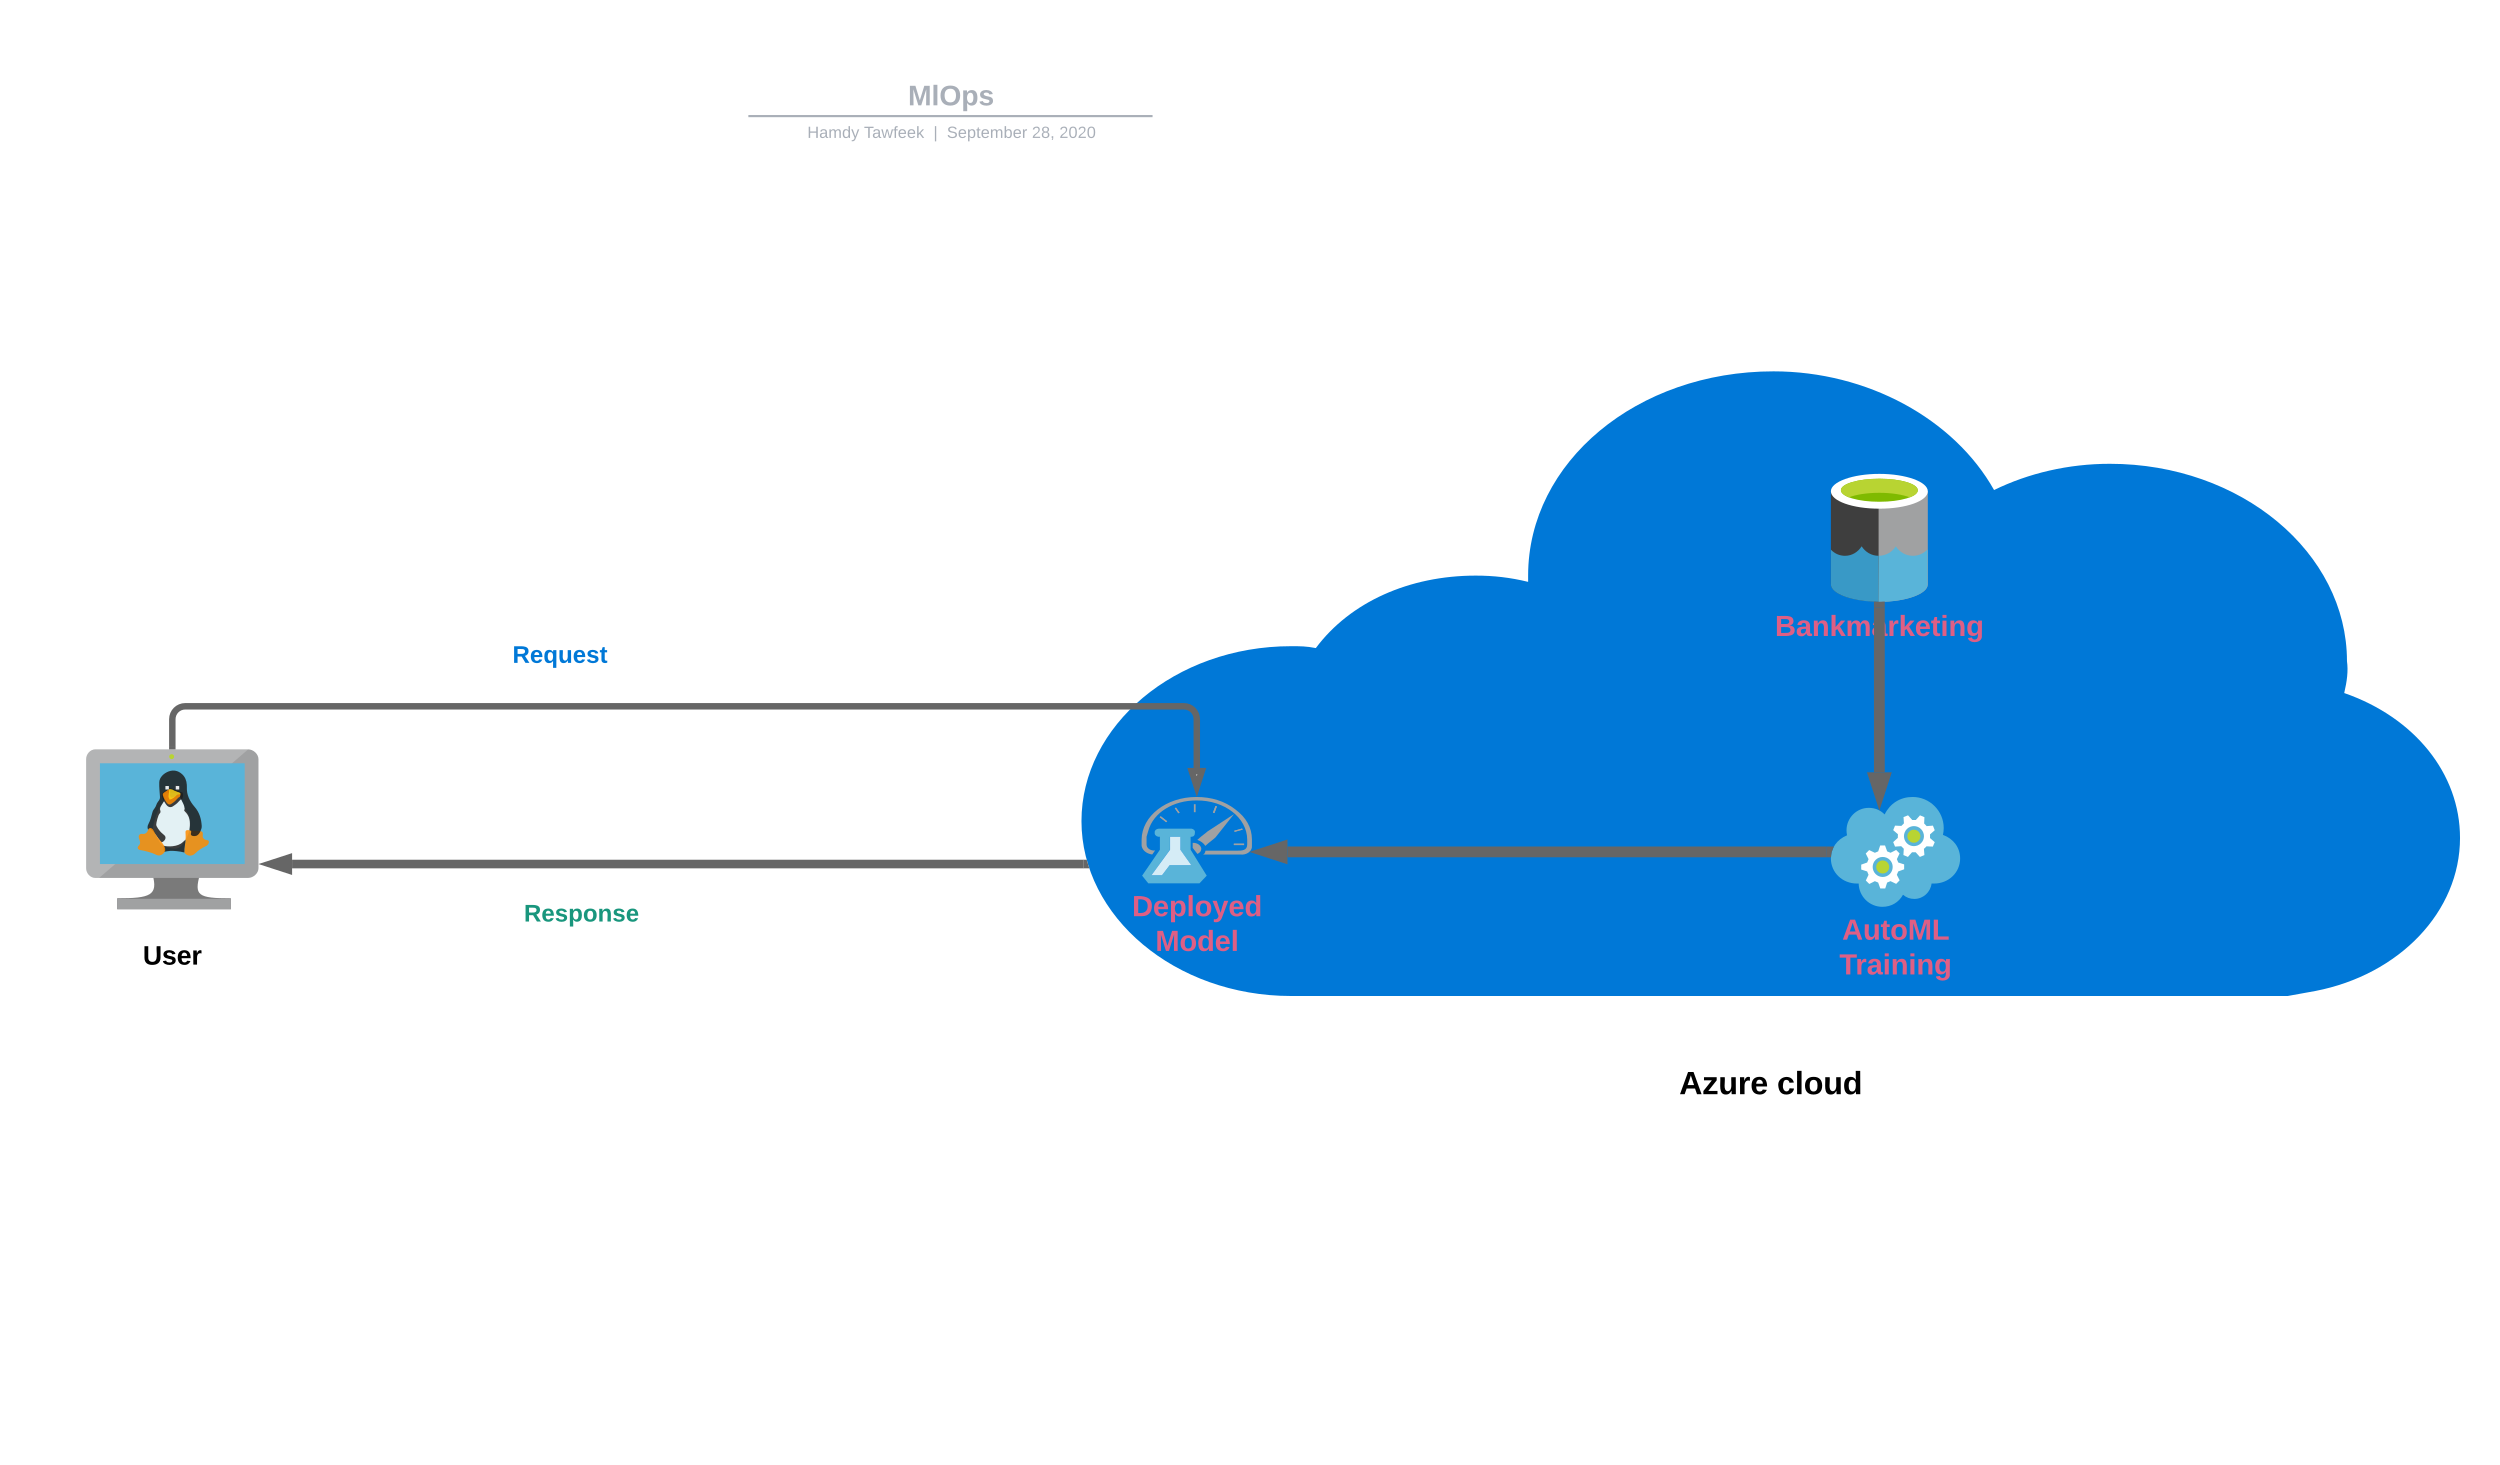 <svg xmlns="http://www.w3.org/2000/svg" xmlns:xlink="http://www.w3.org/1999/xlink" xmlns:lucid="lucid" width="2321.28" height="1360"><g transform="translate(0 0)" lucid:page-tab-id="mXwzAnnOLpm1"><path d="M0 0h2321.28v1360H0z" fill="#fff"/><path d="M1524.16 980h240v60h-240z" fill="none"/><use xlink:href="#a" transform="matrix(1,0,0,1,1524.164,980) translate(35.009 35.956)"/><use xlink:href="#b" transform="matrix(1,0,0,1,1524.164,980) translate(125.831 35.956)"/><path d="M40 860.72h240v60H40z" fill="none"/><use xlink:href="#c" transform="matrix(1,0,0,1,40,860.721) translate(92.627 34.933)"/><path d="M2176.64 643.5c65.28 22.62 107.52 74.82 107.52 134.56 0 68.44-56.32 127.02-134.4 142.1l-25.6 4.64h-925.44c-107.52 0-194.56-73.66-194.56-162.4 0-88.74 87.04-162.4 194.56-162.4 8.96 0 14.08 0 23.04 1.74 32-42.92 87.04-67.28 148.48-67.28 16.64 0 32 1.74 48.64 5.8v-5.8c0-105.56 101.12-189.66 227.84-189.66 87.04 0 167.68 44.08 204.8 110.2 32-15.66 69.12-24.36 107.52-24.36 121.6 0 220.16 82.36 220.16 183.28 1.28 9.28 0 18.56-2.56 29.58z" stroke="#000" stroke-opacity="0" fill="#0078d7"/><path d="M453.3 76c0-4.42 3.58-8 8-8h836.75c4.42 0 8 3.58 8 8v25.16c0 4.4-3.58 8-8 8H461.3c-4.42 0-8-3.6-8-8z" stroke="#000" stroke-opacity="0" stroke-width="2" fill="#fff" fill-opacity="0"/><use xlink:href="#d" transform="matrix(1,0,0,1,457.297,72) translate(385.821 25.783)"/><path d="M695.86 107.8h373.3M695.9 107.8h-1.04M1069.15 107.8h1.02" stroke="#a9afb8" stroke-width="2" fill="none"/><path d="M453.3 117.16c0-4.42 3.58-8 8-8H1299c4.42 0 8 3.58 8 8V120c0 4.42-3.58 8-8 8H461.3c-4.42 0-8-3.58-8-8z" stroke="#000" stroke-opacity="0" stroke-width="2" fill="#fff" fill-opacity="0"/><use xlink:href="#e" transform="matrix(1,0,0,1,457.297,113.155) translate(292.319 14.917)"/><use xlink:href="#f" transform="matrix(1,0,0,1,457.297,113.155) translate(344.921 14.917)"/><use xlink:href="#g" transform="matrix(1,0,0,1,457.297,113.155) translate(409.42 14.917)"/><use xlink:href="#h" transform="matrix(1,0,0,1,457.297,113.155) translate(421.87 14.917)"/><use xlink:href="#i" transform="matrix(1,0,0,1,457.297,113.155) translate(500.816 14.917)"/><use xlink:href="#j" transform="matrix(1,0,0,1,457.297,113.155) translate(526.31 14.917)"/><path d="M185.57 811.95h-43.93c5.28 19.36-1.8 22.13-32.84 22.13v10.13h105.6V834.1c-31.05 0-34.1-2.77-28.83-22.13" stroke="#000" stroke-opacity="0" fill="#7a7a7a"/><path d="M230.4 695.8H88.64c-4.8 0-8.64 4.28-8.64 9.18V806.1c0 4.77 3.84 9.07 8.64 9.07H230.4c4.8 0 9.6-4.3 9.6-9.07V704.98c0-4.9-4.8-9.2-9.6-9.2" stroke="#000" stroke-opacity="0" fill="#a0a1a2"/><path d="M230.43 695.8H88.73c-4.82 0-8.73 4.3-8.73 9.18V806.1c0 4.78 3.9 9.07 8.73 9.07h3.3l138.4-119.38z" stroke="#000" stroke-opacity="0" fill="#fff" fill-opacity=".2"/><path d="M227.2 708.7v93.57H92.8V708.7h134.4z" stroke="#000" stroke-opacity="0" fill="#59b4d9"/><path d="M108.8 834.53h105.6v9.68H108.8v-9.67z" stroke="#000" stroke-opacity="0" fill="#a0a1a2"/><path d="M161.65 702.55c0 1.26-1 2.3-2.27 2.3-1.25 0-2.27-1.04-2.27-2.3 0-1.27 1.03-2.3 2.28-2.3 1.26 0 2.27 1.03 2.27 2.3" stroke="#000" stroke-opacity="0" fill="#b8d432"/><path d="M165.45 733.96l-1.63 1.02-1.42-2.6c-.54-1-.62-1.85-.25-2.74.3-.76.97-1.2 1.78-1.2h.2c.9.07 1.8 1.03 2.1 1.87.28.9.28 3-.78 3.66z" stroke="#000" stroke-opacity="0" fill="#fff" fill-opacity=".4"/><path d="M149.52 784.05c.03-.1-8.1-13.25-7.6-15.48 3.82-18.33 8.36-21.02 10.03-24.85 1.66-3.88.7-7.46 2.67-7.5 1.98-.06 7.84.4 9.23.87 1.42.46 3.44 1.9 4.58 5.07 1.5 2.9 2.98 5.8 3.47 9.06.04.3.17.62.38.83 3.75 4.2 4.5 9.3 4.27 14.7-.07 1.34-.28 3.36-.45 4.1-.17.66-5.28 17.33-13.33 17.12-8-.2-12.28-3.2-13.25-3.93z" stroke="#000" stroke-opacity="0" fill="#fbfbf9" fill-opacity=".85"/><path d="M192.74 780.15c-2.95-.14-4.5-1.92-4.53-3.63 0-2 .84-4.5-2.02-4.75-2.88-.26-8.73-.56-10.3-.85-3.43-.64-3.6.76-3.66 1.76-.02.47.4 5.17-.04 7 .02.78-.03 1.57-.14 2.35-.34 2.13-.57 4.3-.87 6.43 0 1.02-.02 2.07-.04 3.1 2.5 3.7 7.33 3.86 10.32.65 2.83-2.88 6.2-4.85 9.8-6.6 1-.5 1.97-1.25 2.5-2.7.54-1.42.04-2.7-1-2.75z" stroke="#000" stroke-opacity="0" fill="#ff8c00" fill-opacity=".85"/><path d="M153.64 778.4c-.4 2-2.56 3.72-3.67 3.58-.7-.4-2.56-2.86-2.97-3.46-1.2-1.86-6.53-9.57-8.1-8.97-.5.06-.8.4-1.05.8-.1 0-.2.06-.3.13-.8-1.73-.7-3.46.15-5.12 1.96-3.6 2.87-7.32 3.87-11.3.35-1.4 1.16-2.54 2-3.6 1.57-2 1.52-4.06 3.13-6.06 1.06-1.26 1.96-2.6 1.86-4.25-.3-4.66-.85-9.18-.7-13.84.2-4.5 4.17-8.3 8.6-9.97 4.58-1.72 8.9-.86 12.58 2.47 2.9 2.6 4.17 6.05 4.42 9.9 0 .74.05 1.4.05 2.13-.34 7.25 2.68 13.17 7.26 18.43 4.42 5.05 6.13 11.1 6.54 17.62.1 1.73-.46 3.33-1.16 4.86-.96 2.26-2.32 3.6-3.57 4.2-1.26.6-6.24.92-5.28-2.34.44-1.6.54-2.33-1.42-2.72.1-1.33.35-2.73.4-4.06.3-5.4-.65-9.65-4.73-13.5-1.2-1.2-.05-1.33-.1-2.4-.1-2.92-1.76-5.78-3.27-8.7-.15-.54-.4-1-.75-1.4.1-.47-.15-.8-.36-1.14.26-.93.6-1.8.46-2.8 0-.8-8.55-1.2-9.6-.72-.46-.2-5-.4-5-.34-.6.47-1.05 1.13-1.25 1.87-.15.65.96 2.1 1.06 2.3l-.15 3-.3 1c-.72 1.14-1.47 2.27-2.18 3.4-.6 1.06-1.35 2.06-1.46 3.32-.45 1.27 1.3 3-.3 4.53-1.6 1.46-3.27 8.7-3.27 10.44-.06 1.85 3.3 6.04 4.57 7.24 2.3 2.26 4.43 3.06 3.97 5.45zM152.02 785.28c3.43 1 13.14 1.28 17.85-3.48l2.36-2.17c.02.8-.04 1.57-.16 2.37-.32 2.13-.56 4.27-.85 6.4l-.06 3.14c-4.32-1.2-10.83-1.64-12.8-1.53-1.94.12-4.58.6-6.12 1l-.22-5.72z" stroke="#000" stroke-opacity="0" fill="#1e1e1e" fill-opacity=".85"/><path d="M188.48 777.05l-.2-.3.2.3zM187.22 772.53l-.28-.27.28.27z" stroke="#000" stroke-opacity="0" fill="#dda516" fill-opacity=".85"/><path d="M150.04 782.38l.14.22-.14-.22z" stroke="#000" stroke-opacity="0" fill="#8c5f07" fill-opacity=".85"/><path d="M186.94 772.26z" stroke="#000" stroke-opacity="0" fill="#e3a906" fill-opacity=".85"/><path d="M148.63 780.28c-2.5-2.63-4.45-5.8-6.2-9.38-.93-1.9-3.8-3.37-4.84-.43-1.1 2.96-2.78 4.16-5.54 3.78-2.02-.25-3.9 1.3-3.06 3.88.92 2.76 1.94 4.93-.06 6.88-2 1.95-1.17 3.96 1.64 4.35 2.8.38 10.2 2.07 14.47 4.34 4.27 2.26 7.67-2.03 8.13-3.3 1.12-3.15-2.02-7.5-4.55-10.12z" stroke="#000" stroke-opacity="0" fill="#ff8c00" fill-opacity=".85"/><path d="M158.15 749.44c-2.4 0-4-2.3-5.13-4.3-.02 0-3.73-5.24-2.38-8.14.2-.4.5-1.1 4.32-3.47l.7-.6.7-.36.43-.17c.52-.16 1.1-.33 1.68-.33h.27l.5.12 1.13.37 9.28 3.46.25 1.4c.23 1.14-.05 2.13-.28 2.93l-.36 1.35-.78.3c-.7.27-1.8 1.45-2.7 2.4-.86.94-1.68 1.84-2.53 2.38l-.96.7c-1.33 1-2.58 1.96-4.15 1.96z" stroke="#000" stroke-opacity="0" fill="#1e1e1e" fill-opacity=".85"/><path d="M164.33 737.96c-1.63 1.43-3.5 2.66-5.84 2.7-.1.1-.1.1 0 0 0-.52-.03-1.03-.47-1.4-.38-.34-.43-.82-.32-1.24.44-1.7.18-3.4.24-5.1-.44-.15-1.45.22-1.58.24-.2.12-.4.22-.6.3l-.7.6c-.3.2-3.45 2.13-3.77 2.82-.84 1.8 1.9 6.16 2.3 6.67 3.2 5.65 4.97 3.2 7.98 1.08 1.6-1.06 3.7-4.27 5.53-4.93.24-.92.62-1.8.44-2.77-1.15.05-2.18.14-3.2 1.03z" stroke="#000" stroke-opacity="0" fill="#ff8c00" fill-opacity=".85"/><path d="M156.6 732.94h.04v-.02l-.03.02z" stroke="#000" stroke-opacity="0" fill="#e3a906" fill-opacity=".85"/><path d="M166.23 735.63c.7.36 1.32.76 1.3 1.68-1.26.1-2.38.17-3.5 1.15-1.8 1.56-4.22 3.88-6.78 3.95.1-.84-1.1-2.06-.77-3.5.42-1.86.5-4.1.55-5.98 1.17-.46 2.26-.04 3.35.3l1.37.85c.8.3 1.6.6 2.4.92.62.42 1.37.47 2.08.63z" stroke="#000" stroke-opacity="0" fill="#fcd116" fill-opacity=".85"/><path d="M153.6 729.84h3.2v3.23h-3.2v-3.23zM163.2 729.84h3.2v3.23h-3.2v-3.23z" stroke="#000" stroke-opacity="0" fill="#fff" fill-opacity=".9"/><path d="M110.7 834.53h101.8c1.26 0 1.9.65 1.9 1.94v5.8c0 1.3-.64 1.94-1.9 1.94H110.7c-1.27 0-1.9-.63-1.9-1.92v-5.8c0-1.3.63-1.95 1.9-1.95z" stroke="#000" stroke-opacity="0" stroke-width="0" fill-opacity="0"/><path d="M400 580h240v60H400z" stroke="#000" stroke-opacity="0" stroke-width="2" fill="#fff" fill-opacity="0"/><use xlink:href="#k" transform="matrix(1,0,0,1,405,585) translate(70.859 30.456)"/><path d="M420 820.17h240v60H420z" stroke="#000" stroke-opacity="0" stroke-width="2" fill="#fff" fill-opacity="0"/><use xlink:href="#l" transform="matrix(1,0,0,1,425,825.172) translate(61.507 30.456)"/><path d="M1700 456.16v86.23c0 9 19.98 16.17 45 16.17v-102.4h-45z" stroke="#000" stroke-opacity="0" fill="#3e3e3e"/><path d="M1744.3 558.8h.72c24.73 0 44.98-7.38 44.98-16.1v-86.54h-45.7V558.8z" stroke="#000" stroke-opacity="0" fill="#a0a1a2"/><path d="M1790 456.16c0 9-19.98 16.16-45 16.16s-45-7.15-45-16.16c0-8.8 20.25-16.16 45-16.16s45 7.37 45 16.16" stroke="#000" stroke-opacity="0" fill="#fff"/><path d="M1780.7 455.2c0 5.95-15.9 10.7-35.7 10.7-19.8 0-35.7-4.75-35.7-10.7 0-5.94 15.9-10.7 35.7-10.7 19.8 0 35.7 4.76 35.7 10.7" stroke="#000" stroke-opacity="0" fill="#7fba00"/><path d="M1773.36 461.86c4.7-1.9 7.35-4.04 7.35-6.66 0-5.93-15.9-10.7-35.7-10.7-19.8 0-35.7 4.77-35.7 10.7 0 2.38 2.84 4.75 7.34 6.66 6.43-2.62 16.72-4.28 28.36-4.28 11.43 0 21.64 1.66 28.36 4.28" stroke="#000" stroke-opacity="0" fill="#b8d432"/><path d="M1744.3 558.8v-42.73c-6.7 0-12.4-3.6-15.74-8.82-3.32 5.2-8.8 8.82-15.45 8.82-5.26 0-9.78-2.17-13.1-5.73v32.33c0 8.77 19.75 15.88 44.3 16.14z" stroke="#000" stroke-opacity="0" fill="#3999c6"/><path d="M1744.3 558.8h.7-.7M1776.17 516.07c-6.66 0-12.6-3.6-15.93-8.82-3.1 5.2-8.82 8.56-15.48 8.82v42.74c24.75 0 45-7.36 45-16.13v-32.6c-3.33 3.57-8.1 6-13.6 6zM1744.52 516.04l-.23 42.77h.46v-42.76h-.24z" stroke="#000" stroke-opacity="0" fill="#59b4d9"/><use xlink:href="#m" transform="matrix(1,0,0,1,1670,569) translate(-21.912 21.511)"/><path d="M1804.04 775.2c.48-2.15.72-4.2.72-6.33 0-15.92-12.96-28.87-28.92-28.87-11.4 0-21 6.02-25.92 16.22-4.08-4.08-9-6.12-14.76-6.12-11.4 0-20.64 9.38-20.64 20.8 0 1.54.12 3.07.48 4.7-9.36 3.87-15 11.83-15 21.52 0 13.06 10.68 23.26 24.24 23.26h1.56c.24 12.03 10.08 21.62 21.96 21.62 8.28 0 15.24-4.08 19.2-11.22 3.12 2.65 6.48 3.88 10.56 3.88 8.16 0 15-6.23 15.96-14.28h2.28c13.56 0 24.24-10.2 24.24-23.26 0-10.1-6.12-18.36-15.96-21.93" stroke="#000" stroke-opacity="0" stroke-width="3" fill="#59b4d9"/><path d="M1794.64 786.1l1.78-4.14-.48-.47-3.9-3.34v-3.4l4.38-3.87-1.7-4.3-.7.08-5.1.4-2.33-2.44.26-5.84-4.16-1.76-.4.54-3.42 3.8h-3.35l-3.9-4.34-4.22 1.7.08.67.34 5.1-2.4 2.38-5.86-.27-1.7 4.16.47.47 3.9 3.33-.08 3.4-4.3 3.94 1.7 4.2.63-.06 5.1-.34 2.4 2.38-.34 5.84 4.23 1.77.4-.56 3.36-3.8h3.4l3.9 4.35 4.16-1.7v-.7l-.42-5.1 2.46-2.36 5.8.27zm-21.16-1.15c-4.7-2.03-6.9-7.47-4.9-12.22 1.97-4.76 7.43-6.93 12.14-4.96 4.7 2.04 6.96 7.47 4.98 12.22-2.05 4.68-7.44 6.92-12.22 4.95m-5.46 22.22v-4.56l-.6-.2-4.86-1.55-1.3-3.13 2.53-5.3-3.22-3.26-.6.34-4.58 2.3-3.14-1.28-1.98-5.5h-4.5l-.2.6-1.65 4.9-3.07 1.3-5.32-2.52-3.2 3.26.33.54 2.32 4.62-1.3 3.13-5.53 1.97v4.55l.6.2 4.92 1.57 1.3 3.12-2.53 5.3 3.2 3.2.62-.28 4.56-2.3 3.07 1.28 1.98 5.5h4.58l.2-.6 1.58-4.9 3.14-1.3 5.25 2.52 3.2-3.26-.26-.6-2.33-4.56 1.3-3.12 5.45-1.97zm-19.92 7.13c-5.12 0-9.3-4.2-9.3-9.3 0-5.17 4.18-9.3 9.3-9.3 5.18 0 9.35 4.13 9.28 9.3 0 5.15-4.17 9.3-9.28 9.3" stroke="#000" stroke-opacity="0" stroke-width="3" fill="#fff"/><path d="M1782.66 778.7c-1.23 3.1-4.72 4.6-7.84 3.38-3.07-1.22-4.6-4.75-3.36-7.84l.12-.24c1.36-3.05 4.88-4.43 7.96-3.05 2.96 1.3 4.35 4.75 3.12 7.76m-28.5 26.28c0 3.33-2.72 6.05-6.05 6.05-3.3 0-6.02-2.72-6.02-6.05 0-3.33 2.7-6.05 6.03-6.05 3.34 0 6.05 2.72 6.05 6.05" stroke="#000" stroke-opacity="0" stroke-width="3" fill="#b8d432"/><use xlink:href="#n" transform="matrix(1,0,0,1,1670,851) translate(40.442 21.511)"/><use xlink:href="#o" transform="matrix(1,0,0,1,1670,851) translate(37.865 53.778)"/><path d="M1076.78 758.72l1.02-.8 5.96 4.68-1.02.8zm68.87 24.62h9.48v1.33h-9.48zm.32-11.96l7.36-2.06.47 1-7.36 2.04zm-19.75-16.76l2.35-6.23 1.33.3-2.27 6.23zm-35.4-4.22l1.1-.5 3.35 4.72-1.17.5zm17.7-3.72h1.64v7.45h-1.64z" stroke="#000" stroke-opacity="0" stroke-width="8.33" fill="#a0a1a2"/><path d="M1076.78 758.75l1.02-.8 5.96 4.67-1.02.75zm68.87 24.6h9.48v1.33h-9.48zm.32-11.97l7.36-2.1.47 1.03-7.36 2.06zm-19.75-16.77l2.35-6.22 1.33.3-2.27 6.24zm-35.4-4.17l1.1-.5 3.35 4.73-1.17.48zm30.3 21.62c-2.5 2.36-3.67 2.58-9.4 7.78 3.38 1.16 5.8 3 7.45 5.57 4.47-4.1 6.58-5.2 9.48-7.92l17.08-21.53zm-13.7 15.2l4.4 5.62c2.26-.98 3.6-2.7 3.6-4.76V788c-.32-3.2-3.85-5.6-8-5.4v4.46z" stroke="#000" stroke-opacity="0" stroke-width="8.33" fill="#a0a1a2"/><path d="M1146.98 751.5c-10.04-7.7-22.02-11.5-36.16-11.5-27.97 0-50.72 17.77-50.82 39.73v5.67c.72 4.12 4.5 7.23 9.84 8.03l2.66-3.75c-3.8.38-7.27-1.66-7.8-4.65-.1-.33-.1-.65-.1-1.02v-7.1s1.14-4.13 1.65-5.58c4.6-16.76 23.05-28.27 44.98-28.1 25.7-.17 46.6 16 46.82 36.13v4.7c0 5.74-4.82 5.8-9.53 5.8h-29.2c-.6 3.58-2.46 3.58-2.46 3.58h34.53c.8.1 1.53.1 2.35.06 5.22-.34 9.1-3.98 8.7-8.1v-6.05c-.1-10.97-5.32-20.34-15.47-27.84z" stroke="#000" stroke-opacity="0" stroke-width="8.33" fill="#a0a1a2"/><path d="M1105.5 788.98v-12h.6c2.4-.1 3.4-1.36 3.4-4 .07-.4.07-.77-.05-1.17-.48-1.67-2.58-2.73-4.74-2.38h-28.77c-2.22.1-3.9 1.58-3.78 3.3v1.17c.06.14.06.25.06.4.43 1.72 2.53 2.94 4.75 2.64v12.04l-16.5 24.08 5.7 7.1h47.56l6.73-7.1zm-19.38 14.28l-7.2 9.4h-9.77l17.1-23.68v-12h9.7v12l10.14 14.28h-19.98z" stroke="#000" stroke-opacity="0" stroke-width="8.33" fill="#59b4d9"/><path d="M1086.1 803.26l-7.15 9.38h-9.8l17.26-23.65v-12.03h9.57V789l10.12 14.26h-20z" stroke="#000" stroke-opacity="0" stroke-width="8.33" fill="#d5ecf6"/><path d="M1060.46 813.04l13.5-19.77-4.15.17 7.15-16.52 28.54.05 11.4 16.47-8.6-.04 12.13 19.64-6.72 7.13h-47.55z" stroke="#000" stroke-opacity="0" stroke-width=".01" fill-opacity="0"/><path d="M1069.82 793.47l-7.4-5.6-1.2-8.7 1.8-8.4 3.8-8.4 9-9.5 11.1-6.84 10.8-3.18 12.8-1.95 15.48 2.18 11.8 4.28 12 8.4 7.7 9.8 3.2 11.27.5 9.57-4.3 4.9-10.7 1-18.5.32-10.8.85-9.4.3 11.3 19.38-5.8 5.44-46.07.07-5.1-5.6 14.9-19.6z" stroke="#000" stroke-opacity="0" stroke-width=".01" fill-opacity="0"/><path d="M1069.57 811.1h40.72c2.27 0 3.4.9 3.4 2.68v3.72c0 1.78-1.13 2.67-3.4 2.67h-40.73c-2.28 0-3.43-.9-3.43-2.67v-3.72c0-1.8 1.15-2.68 3.43-2.68z" stroke="#000" stroke-opacity="0" stroke-width=".01" fill-opacity="0"/><use xlink:href="#p" transform="matrix(1,0,0,1,1030,829.172) translate(21.149 21.511)"/><use xlink:href="#q" transform="matrix(1,0,0,1,1030,829.172) translate(42.773 53.778)"/><path d="M1745 563.8v153.32" stroke="#666" stroke-width="10" fill="none"/><path d="M1750 563.94h-10v-5.37l4.3.24h.72l4.98-.26z" fill="#666"/><path d="M1745 736.4l-4.64-14.28h9.28z" stroke="#666" stroke-width="10" fill="#666"/><path d="M1695.84 791h-500.4" stroke="#666" stroke-width="10" fill="none"/><path d="M1702.52 786.6l-1.8 4.74-.62 4.66h-4.4v-10h7.23z" fill="#666"/><path d="M1176.18 791l14.26-4.64v9.28z" stroke="#666" stroke-width="10" fill="#666"/><path d="M160 692.8v-25c0-6.64 5.37-12 12-12h927.23c6.62 0 12 5.36 12 12v45.25" stroke="#666" stroke-width="6" fill="none"/><path d="M163 695.8h-6v-3.1h6z" fill="#666"/><path d="M1111.23 730.3l-4.64-14.25h9.26z" stroke="#666" stroke-width="6" fill="#fff"/><path d="M1006.2 802.27h-735" stroke="#666" stroke-width="8" fill="none"/><path d="M1009.2 798.93l1.67 5.58.6 1.77h-5.38v-8h2.92z" fill="#666"/><path d="M252.94 802.27l14.27-4.63v9.27z" stroke="#666" stroke-width="8" fill="#666"/><defs><path d="M199 0l-22-63H83L61 0H9l90-248h61L250 0h-51zm-33-102l-36-108c-10 38-24 72-36 108h72" id="r"/><path d="M12 0v-35l95-120H19v-35h142v35L67-36h103V0H12" id="s"/><path d="M85 4C-2 5 27-109 22-190h50c7 57-23 150 33 157 60-5 35-97 40-157h50l1 190h-47c-2-12 1-28-3-38-12 25-28 42-61 42" id="t"/><path d="M135-150c-39-12-60 13-60 57V0H25l-1-190h47c2 13-1 29 3 40 6-28 27-53 61-41v41" id="u"/><path d="M185-48c-13 30-37 53-82 52C43 2 14-33 14-96s30-98 90-98c62 0 83 45 84 108H66c0 31 8 55 39 56 18 0 30-7 34-22zm-45-69c5-46-57-63-70-21-2 6-4 13-4 21h74" id="v"/><g id="a"><use transform="matrix(0.083,0,0,0.083,0,0)" xlink:href="#r"/><use transform="matrix(0.083,0,0,0.083,21.423,0)" xlink:href="#s"/><use transform="matrix(0.083,0,0,0.083,36.312,0)" xlink:href="#t"/><use transform="matrix(0.083,0,0,0.083,54.427,0)" xlink:href="#u"/><use transform="matrix(0.083,0,0,0.083,66.007,0)" xlink:href="#v"/></g><path d="M190-63c-7 42-38 67-86 67-59 0-84-38-90-98-12-110 154-137 174-36l-49 2c-2-19-15-32-35-32-30 0-35 28-38 64-6 74 65 87 74 30" id="w"/><path d="M25 0v-261h50V0H25" id="x"/><path d="M110-194c64 0 96 36 96 99 0 64-35 99-97 99-61 0-95-36-95-99 0-62 34-99 96-99zm-1 164c35 0 45-28 45-65 0-40-10-65-43-65-34 0-45 26-45 65 0 36 10 65 43 65" id="y"/><path d="M88-194c31-1 46 15 58 34l-1-101h50l1 261h-48c-2-10 0-23-3-31C134-8 116 4 84 4 32 4 16-41 15-95c0-56 19-97 73-99zm17 164c33 0 40-30 41-66 1-37-9-64-41-64s-38 30-39 65c0 43 13 65 39 65" id="z"/><g id="b"><use transform="matrix(0.083,0,0,0.083,0,0)" xlink:href="#w"/><use transform="matrix(0.083,0,0,0.083,16.543,0)" xlink:href="#x"/><use transform="matrix(0.083,0,0,0.083,24.815,0)" xlink:href="#y"/><use transform="matrix(0.083,0,0,0.083,42.93,0)" xlink:href="#t"/><use transform="matrix(0.083,0,0,0.083,61.044,0)" xlink:href="#z"/></g><path d="M238-95c0 69-44 99-111 99C63 4 22-25 22-93v-155h51v151c-1 38 19 59 55 60 90 1 49-130 58-211h52v153" id="A"/><path d="M137-138c1-29-70-34-71-4 15 46 118 7 119 86 1 83-164 76-172 9l43-7c4 19 20 25 44 25 33 8 57-30 24-41C81-84 22-81 20-136c-2-80 154-74 161-7" id="B"/><g id="c"><use transform="matrix(0.069,0,0,0.069,0,0)" xlink:href="#A"/><use transform="matrix(0.069,0,0,0.069,17.746,0)" xlink:href="#B"/><use transform="matrix(0.069,0,0,0.069,31.45,0)" xlink:href="#v"/><use transform="matrix(0.069,0,0,0.069,45.154,0)" xlink:href="#u"/></g><path fill="#a9afb8" d="M230 0l2-204L168 0h-37L68-204 70 0H24v-248h70l56 185 57-185h69V0h-46" id="C"/><path fill="#a9afb8" d="M25 0v-261h50V0H25" id="D"/><path fill="#a9afb8" d="M140-251c80 0 125 45 125 126S219 4 139 4C58 4 15-44 15-125s44-126 125-126zm-1 214c52 0 73-35 73-88 0-50-21-86-72-86-52 0-73 35-73 86s22 88 72 88" id="E"/><path fill="#a9afb8" d="M135-194c53 0 70 44 70 98 0 56-19 98-73 100-31 1-45-17-59-34 3 33 2 69 2 105H25l-1-265h48c2 10 0 23 3 31 11-24 29-35 60-35zM114-30c33 0 39-31 40-66 0-38-9-64-40-64-56 0-55 130 0 130" id="F"/><path fill="#a9afb8" d="M137-138c1-29-70-34-71-4 15 46 118 7 119 86 1 83-164 76-172 9l43-7c4 19 20 25 44 25 33 8 57-30 24-41C81-84 22-81 20-136c-2-80 154-74 161-7" id="G"/><g id="d"><use transform="matrix(0.073,0,0,0.073,0,0)" xlink:href="#C"/><use transform="matrix(0.073,0,0,0.073,21.779,0)" xlink:href="#D"/><use transform="matrix(0.073,0,0,0.073,29.063,0)" xlink:href="#E"/><use transform="matrix(0.073,0,0,0.073,49.458,0)" xlink:href="#F"/><use transform="matrix(0.073,0,0,0.073,65.41,0)" xlink:href="#G"/></g><path fill="#a9afb8" d="M197 0v-115H63V0H30v-248h33v105h134v-105h34V0h-34" id="H"/><path fill="#a9afb8" d="M141-36C126-15 110 5 73 4 37 3 15-17 15-53c-1-64 63-63 125-63 3-35-9-54-41-54-24 1-41 7-42 31l-33-3c5-37 33-52 76-52 45 0 72 20 72 64v82c-1 20 7 32 28 27v20c-31 9-61-2-59-35zM48-53c0 20 12 33 32 33 41-3 63-29 60-74-43 2-92-5-92 41" id="I"/><path fill="#a9afb8" d="M210-169c-67 3-38 105-44 169h-31v-121c0-29-5-50-35-48C34-165 62-65 56 0H25l-1-190h30c1 10-1 24 2 32 10-44 99-50 107 0 11-21 27-35 58-36 85-2 47 119 55 194h-31v-121c0-29-5-49-35-48" id="J"/><path fill="#a9afb8" d="M85-194c31 0 48 13 60 33l-1-100h32l1 261h-30c-2-10 0-23-3-31C134-8 116 4 85 4 32 4 16-35 15-94c0-66 23-100 70-100zm9 24c-40 0-46 34-46 75 0 40 6 74 45 74 42 0 51-32 51-76 0-42-9-74-50-73" id="K"/><path fill="#a9afb8" d="M179-190L93 31C79 59 56 82 12 73V49c39 6 53-20 64-50L1-190h34L92-34l54-156h33" id="L"/><g id="e"><use transform="matrix(0.042,0,0,0.042,0,0)" xlink:href="#H"/><use transform="matrix(0.042,0,0,0.042,11.005,0)" xlink:href="#I"/><use transform="matrix(0.042,0,0,0.042,19.503,0)" xlink:href="#J"/><use transform="matrix(0.042,0,0,0.042,32.207,0)" xlink:href="#K"/><use transform="matrix(0.042,0,0,0.042,40.705,0)" xlink:href="#L"/></g><path fill="#a9afb8" d="M127-220V0H93v-220H8v-28h204v28h-85" id="M"/><path fill="#a9afb8" d="M206 0h-36l-40-164L89 0H53L-1-190h32L70-26l43-164h34l41 164 42-164h31" id="N"/><path fill="#a9afb8" d="M101-234c-31-9-42 10-38 44h38v23H63V0H32v-167H5v-23h27c-7-52 17-82 69-68v24" id="O"/><path fill="#a9afb8" d="M100-194c63 0 86 42 84 106H49c0 40 14 67 53 68 26 1 43-12 49-29l28 8c-11 28-37 45-77 45C44 4 14-33 15-96c1-61 26-98 85-98zm52 81c6-60-76-77-97-28-3 7-6 17-6 28h103" id="P"/><path fill="#a9afb8" d="M143 0L79-87 56-68V0H24v-261h32v163l83-92h37l-77 82L181 0h-38" id="Q"/><g id="f"><use transform="matrix(0.042,0,0,0.042,0,0)" xlink:href="#M"/><use transform="matrix(0.042,0,0,0.042,7.606,0)" xlink:href="#I"/><use transform="matrix(0.042,0,0,0.042,16.104,0)" xlink:href="#N"/><use transform="matrix(0.042,0,0,0.042,27.108,0)" xlink:href="#O"/><use transform="matrix(0.042,0,0,0.042,31.357,0)" xlink:href="#P"/><use transform="matrix(0.042,0,0,0.042,39.855,0)" xlink:href="#P"/><use transform="matrix(0.042,0,0,0.042,48.353,0)" xlink:href="#Q"/></g><path fill="#a9afb8" d="M32 76v-337h29V76H32" id="R"/><use transform="matrix(0.042,0,0,0.042,0,0)" xlink:href="#R" id="g"/><path fill="#a9afb8" d="M185-189c-5-48-123-54-124 2 14 75 158 14 163 119 3 78-121 87-175 55-17-10-28-26-33-46l33-7c5 56 141 63 141-1 0-78-155-14-162-118-5-82 145-84 179-34 5 7 8 16 11 25" id="S"/><path fill="#a9afb8" d="M115-194c55 1 70 41 70 98S169 2 115 4C84 4 66-9 55-30l1 105H24l-1-265h31l2 30c10-21 28-34 59-34zm-8 174c40 0 45-34 45-75s-6-73-45-74c-42 0-51 32-51 76 0 43 10 73 51 73" id="T"/><path fill="#a9afb8" d="M59-47c-2 24 18 29 38 22v24C64 9 27 4 27-40v-127H5v-23h24l9-43h21v43h35v23H59v120" id="U"/><path fill="#a9afb8" d="M115-194c53 0 69 39 70 98 0 66-23 100-70 100C84 3 66-7 56-30L54 0H23l1-261h32v101c10-23 28-34 59-34zm-8 174c40 0 45-34 45-75 0-40-5-75-45-74-42 0-51 32-51 76 0 43 10 73 51 73" id="V"/><path fill="#a9afb8" d="M114-163C36-179 61-72 57 0H25l-1-190h30c1 12-1 29 2 39 6-27 23-49 58-41v29" id="W"/><g id="h"><use transform="matrix(0.042,0,0,0.042,0,0)" xlink:href="#S"/><use transform="matrix(0.042,0,0,0.042,10.198,0)" xlink:href="#P"/><use transform="matrix(0.042,0,0,0.042,18.695,0)" xlink:href="#T"/><use transform="matrix(0.042,0,0,0.042,27.193,0)" xlink:href="#U"/><use transform="matrix(0.042,0,0,0.042,31.442,0)" xlink:href="#P"/><use transform="matrix(0.042,0,0,0.042,39.94,0)" xlink:href="#J"/><use transform="matrix(0.042,0,0,0.042,52.645,0)" xlink:href="#V"/><use transform="matrix(0.042,0,0,0.042,61.143,0)" xlink:href="#P"/><use transform="matrix(0.042,0,0,0.042,69.641,0)" xlink:href="#W"/></g><path fill="#a9afb8" d="M101-251c82-7 93 87 43 132L82-64C71-53 59-42 53-27h129V0H18c2-99 128-94 128-182 0-28-16-43-45-43s-46 15-49 41l-32-3c6-41 34-60 81-64" id="X"/><path fill="#a9afb8" d="M134-131c28 9 52 24 51 62-1 50-34 73-85 73S17-19 16-69c0-36 21-54 49-61-75-25-45-126 34-121 46 3 78 18 79 63 0 33-17 51-44 57zm-34-11c31 1 46-15 46-44 0-28-17-43-47-42-29 0-46 13-45 42 1 28 16 44 46 44zm1 122c35 0 51-18 51-52 0-30-18-46-53-46-33 0-51 17-51 47 0 34 19 51 53 51" id="Y"/><path fill="#a9afb8" d="M68-38c1 34 0 65-14 84H32c9-13 17-26 17-46H33v-38h35" id="Z"/><g id="i"><use transform="matrix(0.042,0,0,0.042,0,0)" xlink:href="#X"/><use transform="matrix(0.042,0,0,0.042,8.498,0)" xlink:href="#Y"/><use transform="matrix(0.042,0,0,0.042,16.996,0)" xlink:href="#Z"/></g><path fill="#a9afb8" d="M101-251c68 0 85 55 85 127S166 4 100 4C33 4 14-52 14-124c0-73 17-127 87-127zm-1 229c47 0 54-49 54-102s-4-102-53-102c-51 0-55 48-55 102 0 53 5 102 54 102" id="aa"/><g id="j"><use transform="matrix(0.042,0,0,0.042,0,0)" xlink:href="#X"/><use transform="matrix(0.042,0,0,0.042,8.498,0)" xlink:href="#aa"/><use transform="matrix(0.042,0,0,0.042,16.996,0)" xlink:href="#X"/><use transform="matrix(0.042,0,0,0.042,25.494,0)" xlink:href="#aa"/></g><path fill="#0078d7" d="M240-174c0 40-23 61-54 70L253 0h-59l-57-94H76V0H24v-248c93 4 217-23 216 74zM76-134c48-2 112 12 112-38 0-48-66-32-112-35v73" id="ab"/><path fill="#0078d7" d="M185-48c-13 30-37 53-82 52C43 2 14-33 14-96s30-98 90-98c62 0 83 45 84 108H66c0 31 8 55 39 56 18 0 30-7 34-22zm-45-69c5-46-57-63-70-21-2 6-4 13-4 21h74" id="ac"/><path fill="#0078d7" d="M84 4C32 4 15-41 15-95c0-55 18-99 73-99 29 0 47 12 58 34l2-30h48l-1 265h-49V-32C136-9 114 4 84 4zm21-34c32 0 41-29 41-66 0-36-9-64-40-64-33 0-39 30-40 65 0 43 13 65 39 65" id="ad"/><path fill="#0078d7" d="M85 4C-2 5 27-109 22-190h50c7 57-23 150 33 157 60-5 35-97 40-157h50l1 190h-47c-2-12 1-28-3-38-12 25-28 42-61 42" id="ae"/><path fill="#0078d7" d="M137-138c1-29-70-34-71-4 15 46 118 7 119 86 1 83-164 76-172 9l43-7c4 19 20 25 44 25 33 8 57-30 24-41C81-84 22-81 20-136c-2-80 154-74 161-7" id="af"/><path fill="#0078d7" d="M115-3C79 11 28 4 28-45v-112H4v-33h27l15-45h31v45h36v33H77v99c-1 23 16 31 38 25v30" id="ag"/><g id="k"><use transform="matrix(0.062,0,0,0.062,0,0)" xlink:href="#ab"/><use transform="matrix(0.062,0,0,0.062,16.148,0)" xlink:href="#ac"/><use transform="matrix(0.062,0,0,0.062,28.617,0)" xlink:href="#ad"/><use transform="matrix(0.062,0,0,0.062,42.27,0)" xlink:href="#ae"/><use transform="matrix(0.062,0,0,0.062,55.924,0)" xlink:href="#ac"/><use transform="matrix(0.062,0,0,0.062,68.393,0)" xlink:href="#af"/><use transform="matrix(0.062,0,0,0.062,80.862,0)" xlink:href="#ag"/></g><path fill="#19967d" d="M240-174c0 40-23 61-54 70L253 0h-59l-57-94H76V0H24v-248c93 4 217-23 216 74zM76-134c48-2 112 12 112-38 0-48-66-32-112-35v73" id="ah"/><path fill="#19967d" d="M185-48c-13 30-37 53-82 52C43 2 14-33 14-96s30-98 90-98c62 0 83 45 84 108H66c0 31 8 55 39 56 18 0 30-7 34-22zm-45-69c5-46-57-63-70-21-2 6-4 13-4 21h74" id="ai"/><path fill="#19967d" d="M137-138c1-29-70-34-71-4 15 46 118 7 119 86 1 83-164 76-172 9l43-7c4 19 20 25 44 25 33 8 57-30 24-41C81-84 22-81 20-136c-2-80 154-74 161-7" id="aj"/><path fill="#19967d" d="M135-194c53 0 70 44 70 98 0 56-19 98-73 100-31 1-45-17-59-34 3 33 2 69 2 105H25l-1-265h48c2 10 0 23 3 31 11-24 29-35 60-35zM114-30c33 0 39-31 40-66 0-38-9-64-40-64-56 0-55 130 0 130" id="ak"/><path fill="#19967d" d="M110-194c64 0 96 36 96 99 0 64-35 99-97 99-61 0-95-36-95-99 0-62 34-99 96-99zm-1 164c35 0 45-28 45-65 0-40-10-65-43-65-34 0-45 26-45 65 0 36 10 65 43 65" id="al"/><path fill="#19967d" d="M135-194c87-1 58 113 63 194h-50c-7-57 23-157-34-157-59 0-34 97-39 157H25l-1-190h47c2 12-1 28 3 38 12-26 28-41 61-42" id="am"/><g id="l"><use transform="matrix(0.062,0,0,0.062,0,0)" xlink:href="#ah"/><use transform="matrix(0.062,0,0,0.062,16.148,0)" xlink:href="#ai"/><use transform="matrix(0.062,0,0,0.062,28.617,0)" xlink:href="#aj"/><use transform="matrix(0.062,0,0,0.062,41.086,0)" xlink:href="#ak"/><use transform="matrix(0.062,0,0,0.062,54.74,0)" xlink:href="#al"/><use transform="matrix(0.062,0,0,0.062,68.393,0)" xlink:href="#am"/><use transform="matrix(0.062,0,0,0.062,82.047,0)" xlink:href="#aj"/><use transform="matrix(0.062,0,0,0.062,94.516,0)" xlink:href="#ai"/></g><path fill="#de5f85" d="M182-130c37 4 62 22 62 59C244 23 116-4 24 0v-248c84 5 203-23 205 63 0 31-19 50-47 55zM76-148c40-3 101 13 101-30 0-44-60-28-101-31v61zm0 110c48-3 116 14 116-37 0-48-69-32-116-35v72" id="an"/><path fill="#de5f85" d="M133-34C117-15 103 5 69 4 32 3 11-16 11-54c-1-60 55-63 116-61 1-26-3-47-28-47-18 1-26 9-28 27l-52-2c7-38 36-58 82-57s74 22 75 68l1 82c-1 14 12 18 25 15v27c-30 8-71 5-69-32zm-48 3c29 0 43-24 42-57-32 0-66-3-65 30 0 17 8 27 23 27" id="ao"/><path fill="#de5f85" d="M135-194c87-1 58 113 63 194h-50c-7-57 23-157-34-157-59 0-34 97-39 157H25l-1-190h47c2 12-1 28 3 38 12-26 28-41 61-42" id="ap"/><path fill="#de5f85" d="M147 0L96-86 75-71V0H25v-261h50v150l67-79h53l-66 74L201 0h-54" id="aq"/><path fill="#de5f85" d="M220-157c-53 9-28 100-34 157h-49v-107c1-27-5-49-29-50C55-147 81-57 75 0H25l-1-190h47c2 12-1 28 3 38 10-53 101-56 108 0 13-22 24-43 59-42 82 1 51 116 57 194h-49v-107c-1-25-5-48-29-50" id="ar"/><path fill="#de5f85" d="M135-150c-39-12-60 13-60 57V0H25l-1-190h47c2 13-1 29 3 40 6-28 27-53 61-41v41" id="as"/><path fill="#de5f85" d="M185-48c-13 30-37 53-82 52C43 2 14-33 14-96s30-98 90-98c62 0 83 45 84 108H66c0 31 8 55 39 56 18 0 30-7 34-22zm-45-69c5-46-57-63-70-21-2 6-4 13-4 21h74" id="at"/><path fill="#de5f85" d="M115-3C79 11 28 4 28-45v-112H4v-33h27l15-45h31v45h36v33H77v99c-1 23 16 31 38 25v30" id="au"/><path fill="#de5f85" d="M25-224v-37h50v37H25zM25 0v-190h50V0H25" id="av"/><path fill="#de5f85" d="M195-6C206 82 75 100 31 46c-4-6-6-13-8-21l49-6c3 16 16 24 34 25 40 0 42-37 40-79-11 22-30 35-61 35-53 0-70-43-70-97 0-56 18-96 73-97 30 0 46 14 59 34l2-30h47zm-90-29c32 0 41-27 41-63 0-35-9-62-40-62-32 0-39 29-40 63 0 36 9 62 39 62" id="aw"/><g id="m"><use transform="matrix(0.075,0,0,0.075,0,0)" xlink:href="#an"/><use transform="matrix(0.075,0,0,0.075,19.345,0)" xlink:href="#ao"/><use transform="matrix(0.075,0,0,0.075,34.283,0)" xlink:href="#ap"/><use transform="matrix(0.075,0,0,0.075,50.641,0)" xlink:href="#aq"/><use transform="matrix(0.075,0,0,0.075,65.579,0)" xlink:href="#ar"/><use transform="matrix(0.075,0,0,0.075,89.48,0)" xlink:href="#ao"/><use transform="matrix(0.075,0,0,0.075,104.419,0)" xlink:href="#as"/><use transform="matrix(0.075,0,0,0.075,114.875,0)" xlink:href="#aq"/><use transform="matrix(0.075,0,0,0.075,129.814,0)" xlink:href="#at"/><use transform="matrix(0.075,0,0,0.075,144.752,0)" xlink:href="#au"/><use transform="matrix(0.075,0,0,0.075,153.64,0)" xlink:href="#av"/><use transform="matrix(0.075,0,0,0.075,161.109,0)" xlink:href="#ap"/><use transform="matrix(0.075,0,0,0.075,177.467,0)" xlink:href="#aw"/></g><path fill="#de5f85" d="M199 0l-22-63H83L61 0H9l90-248h61L250 0h-51zm-33-102l-36-108c-10 38-24 72-36 108h72" id="ax"/><path fill="#de5f85" d="M85 4C-2 5 27-109 22-190h50c7 57-23 150 33 157 60-5 35-97 40-157h50l1 190h-47c-2-12 1-28-3-38-12 25-28 42-61 42" id="ay"/><path fill="#de5f85" d="M110-194c64 0 96 36 96 99 0 64-35 99-97 99-61 0-95-36-95-99 0-62 34-99 96-99zm-1 164c35 0 45-28 45-65 0-40-10-65-43-65-34 0-45 26-45 65 0 36 10 65 43 65" id="az"/><path fill="#de5f85" d="M230 0l2-204L168 0h-37L68-204 70 0H24v-248h70l56 185 57-185h69V0h-46" id="aA"/><path fill="#de5f85" d="M24 0v-248h52v208h133V0H24" id="aB"/><g id="n"><use transform="matrix(0.075,0,0,0.075,0,0)" xlink:href="#ax"/><use transform="matrix(0.075,0,0,0.075,19.345,0)" xlink:href="#ay"/><use transform="matrix(0.075,0,0,0.075,35.702,0)" xlink:href="#au"/><use transform="matrix(0.075,0,0,0.075,44.591,0)" xlink:href="#az"/><use transform="matrix(0.075,0,0,0.075,60.948,0)" xlink:href="#aA"/><use transform="matrix(0.075,0,0,0.075,83.281,0)" xlink:href="#aB"/></g><path fill="#de5f85" d="M136-208V0H84v-208H4v-40h212v40h-80" id="aC"/><g id="o"><use transform="matrix(0.075,0,0,0.075,0,0)" xlink:href="#aC"/><use transform="matrix(0.075,0,0,0.075,14.864,0)" xlink:href="#as"/><use transform="matrix(0.075,0,0,0.075,25.32,0)" xlink:href="#ao"/><use transform="matrix(0.075,0,0,0.075,40.259,0)" xlink:href="#av"/><use transform="matrix(0.075,0,0,0.075,47.728,0)" xlink:href="#ap"/><use transform="matrix(0.075,0,0,0.075,64.085,0)" xlink:href="#av"/><use transform="matrix(0.075,0,0,0.075,71.554,0)" xlink:href="#ap"/><use transform="matrix(0.075,0,0,0.075,87.912,0)" xlink:href="#aw"/></g><path fill="#de5f85" d="M24-248c120-7 223 5 221 122C244-46 201 0 124 0H24v-248zM76-40c74 7 117-18 117-86 0-67-45-88-117-82v168" id="aD"/><path fill="#de5f85" d="M135-194c53 0 70 44 70 98 0 56-19 98-73 100-31 1-45-17-59-34 3 33 2 69 2 105H25l-1-265h48c2 10 0 23 3 31 11-24 29-35 60-35zM114-30c33 0 39-31 40-66 0-38-9-64-40-64-56 0-55 130 0 130" id="aE"/><path fill="#de5f85" d="M25 0v-261h50V0H25" id="aF"/><path fill="#de5f85" d="M123 10C108 53 80 86 19 72V37c35 8 53-11 59-39L3-190h52l48 148c12-52 28-100 44-148h51" id="aG"/><path fill="#de5f85" d="M88-194c31-1 46 15 58 34l-1-101h50l1 261h-48c-2-10 0-23-3-31C134-8 116 4 84 4 32 4 16-41 15-95c0-56 19-97 73-99zm17 164c33 0 40-30 41-66 1-37-9-64-41-64s-38 30-39 65c0 43 13 65 39 65" id="aH"/><g id="p"><use transform="matrix(0.075,0,0,0.075,0,0)" xlink:href="#aD"/><use transform="matrix(0.075,0,0,0.075,19.345,0)" xlink:href="#at"/><use transform="matrix(0.075,0,0,0.075,34.283,0)" xlink:href="#aE"/><use transform="matrix(0.075,0,0,0.075,50.641,0)" xlink:href="#aF"/><use transform="matrix(0.075,0,0,0.075,58.11,0)" xlink:href="#az"/><use transform="matrix(0.075,0,0,0.075,74.467,0)" xlink:href="#aG"/><use transform="matrix(0.075,0,0,0.075,89.406,0)" xlink:href="#at"/><use transform="matrix(0.075,0,0,0.075,104.344,0)" xlink:href="#aH"/></g><g id="q"><use transform="matrix(0.075,0,0,0.075,0,0)" xlink:href="#aA"/><use transform="matrix(0.075,0,0,0.075,22.333,0)" xlink:href="#az"/><use transform="matrix(0.075,0,0,0.075,38.69,0)" xlink:href="#aH"/><use transform="matrix(0.075,0,0,0.075,55.048,0)" xlink:href="#at"/><use transform="matrix(0.075,0,0,0.075,69.986,0)" xlink:href="#aF"/></g></defs></g></svg>
